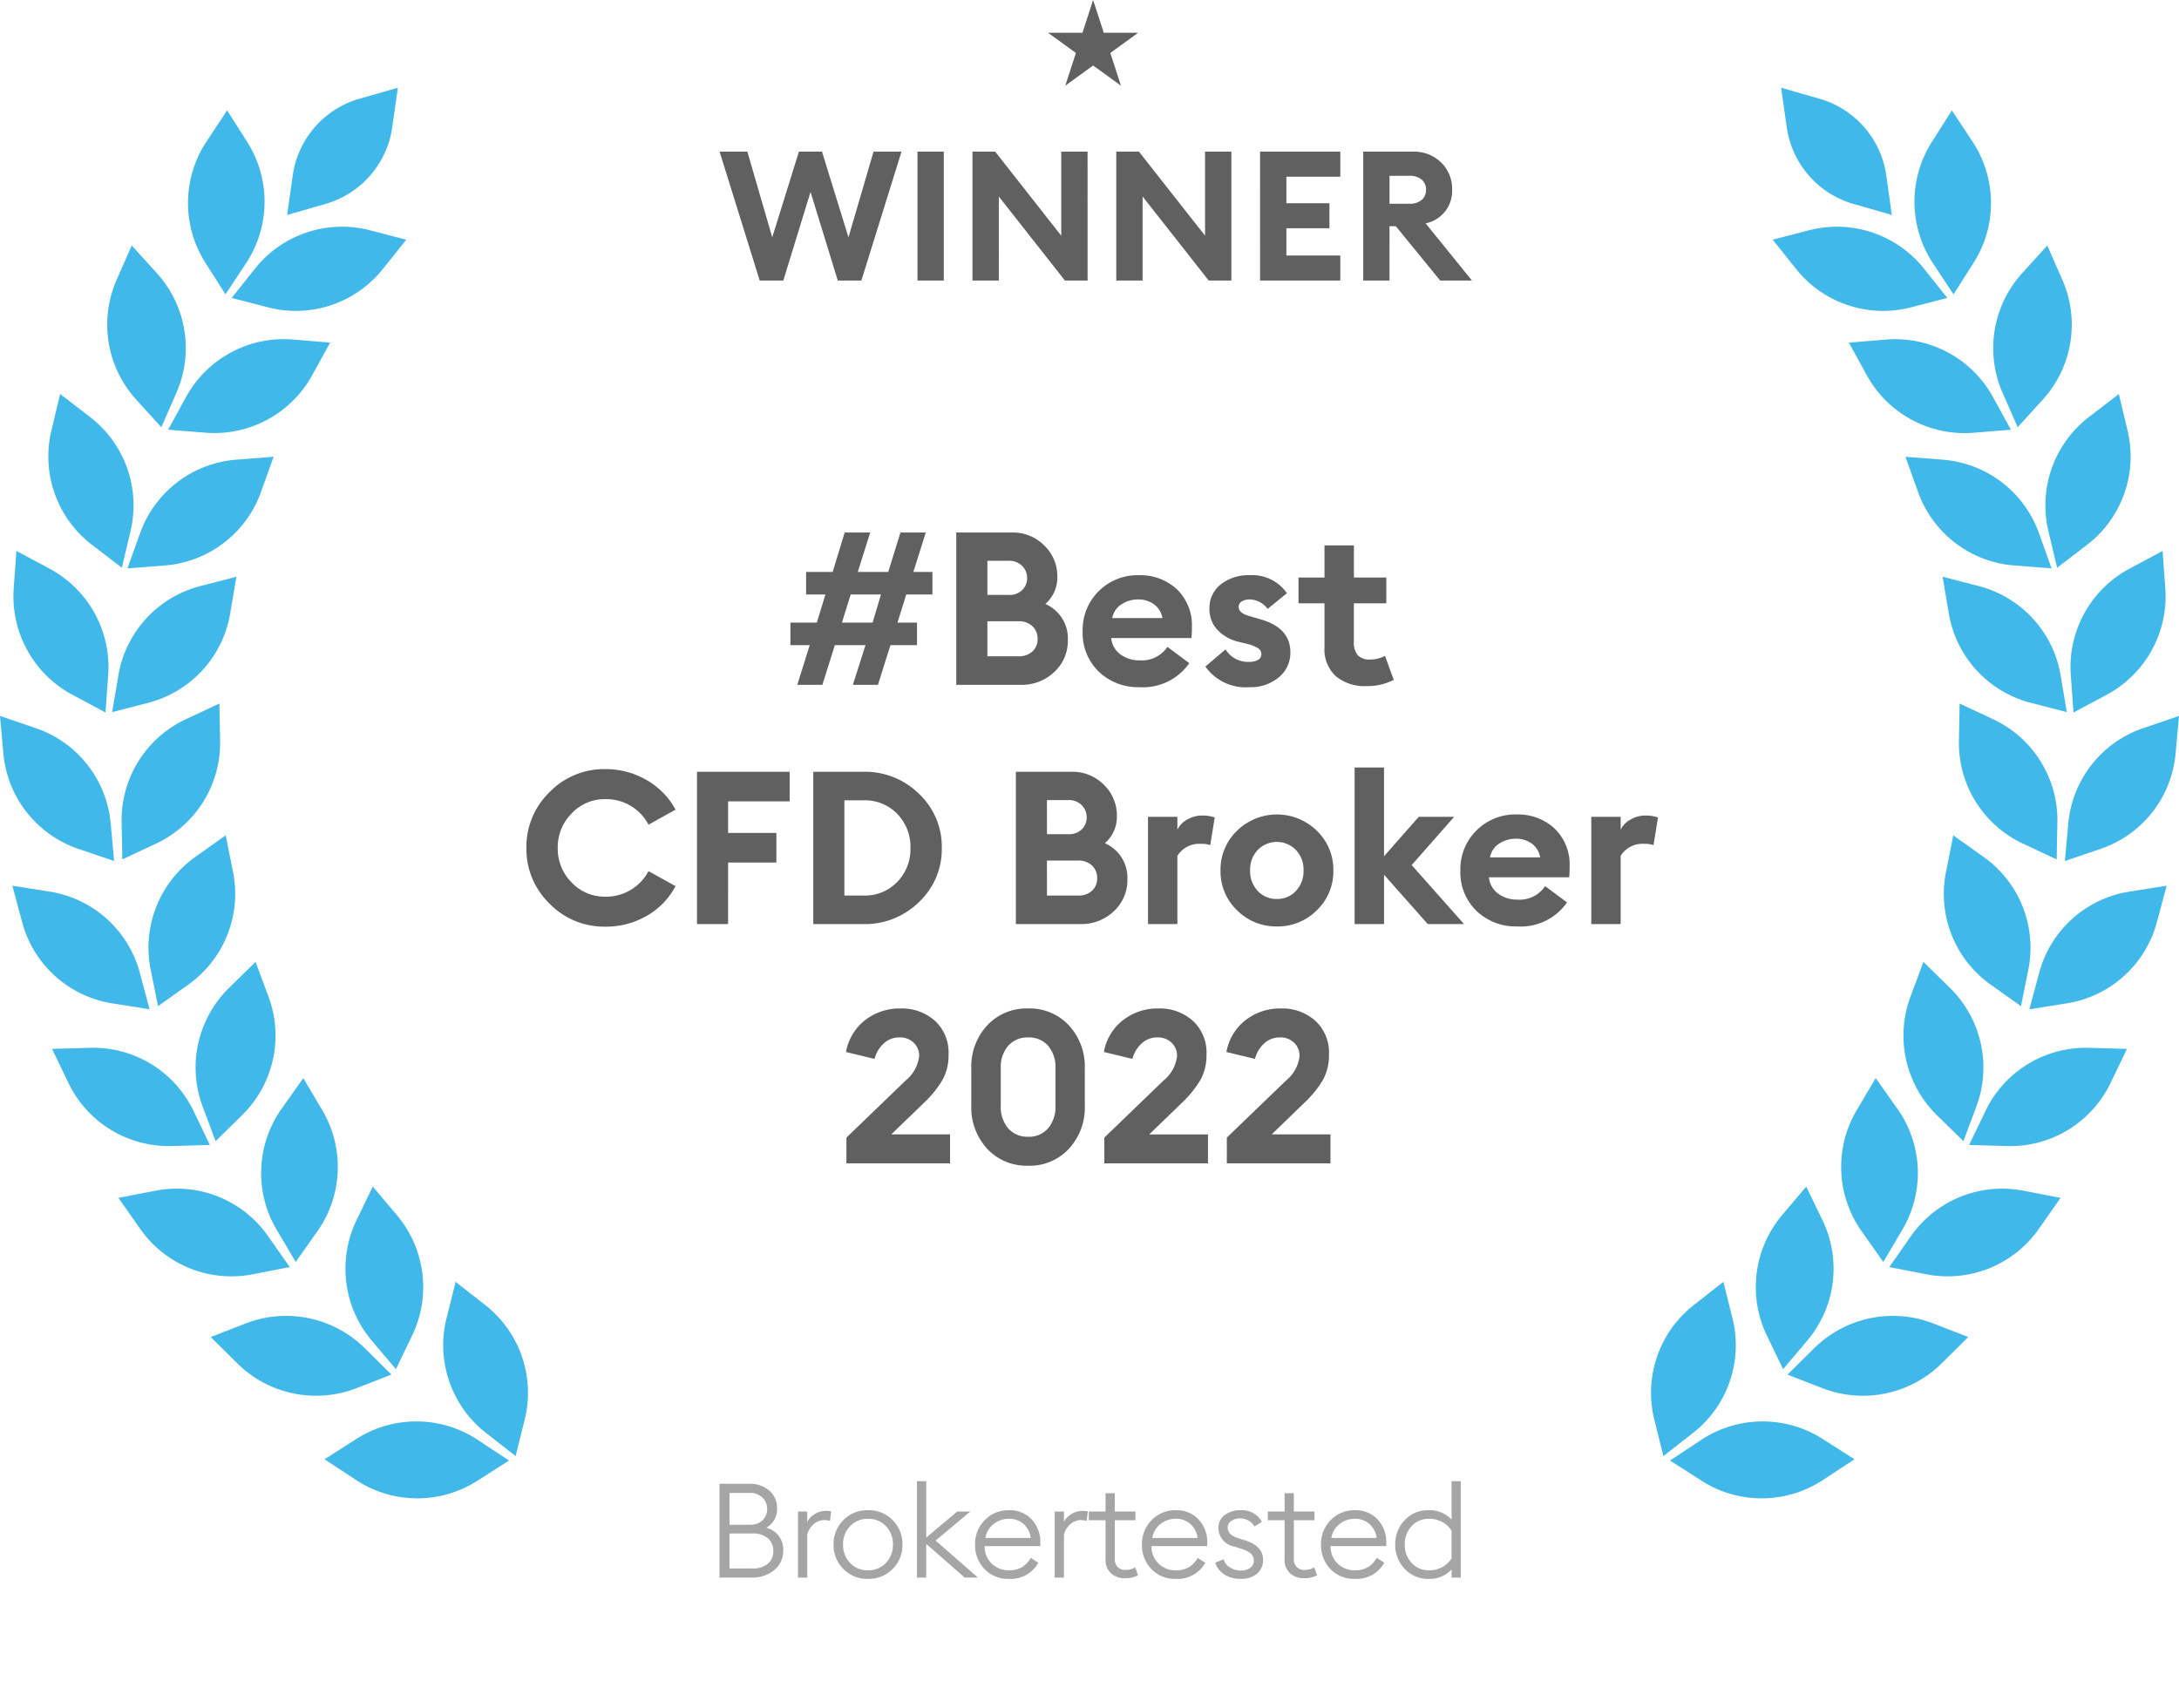 <svg xmlns="http://www.w3.org/2000/svg" width="264.047" height="207.042"><defs><clipPath id="a"><path data-name="Rectangle 7" fill="#41b8ea" d="M0 0h264.047v207.042H0z"/></clipPath></defs><g data-name="Best CFD Broker"><path data-name="Path 1662" d="M92.06 34 87.2 18.38h3.364l3.014 10.384 3.234-10.384h2.794l3.212 10.384 3.036-10.384h3.388L104.38 34h-2.86l-3.3-10.736L94.92 34Zm19.118 0V18.38h3.19V34Zm20.614 0h-2.75l-8.008-10.186V34h-3.19V18.38h2.75l8.006 10.186V18.38h3.19Zm17.424 0h-2.75l-8.008-10.186V34h-3.19V18.38h2.75l8.008 10.186V18.38h3.19Zm3.476 0V18.38h9.724v3.036h-6.534v3.212h5.218v3.036h-5.218v3.3h6.534V34Zm12.5 0V18.38h5.984a4.708 4.708 0 0 1 3.465 1.32 4.458 4.458 0 0 1 1.327 3.3 4 4 0 0 1-3.212 4.07l5.61 6.93h-3.85l-5.368-6.578h-.77V34Zm3.19-9.306h2.418a2.209 2.209 0 0 0 1.463-.451A1.533 1.533 0 0 0 172.8 23a1.533 1.533 0 0 0-.539-1.243 2.209 2.209 0 0 0-1.463-.451h-2.42Z" fill="#606060"/><g data-name="Group 125"><g data-name="Group 77"><path data-name="Path 58" d="m132.461 0-1.29 3.969H127l3.375 2.452-1.289 3.967 3.375-2.452 3.375 2.452-1.29-3.967 3.375-2.452h-4.169Z" fill="#606060"/></g></g><g data-name="Group 16" clip-path="url(#a)" fill="#41b8ea" fill-rule="evenodd"><path data-name="Path 62" d="m251.262 86.36 3.917-2.1a13.521 13.521 0 0 0 7.2-13.053l-.319-4.432-3.919 2.1a13.521 13.521 0 0 0-7.2 13.045Z"/><path data-name="Path 63" d="m245.917 122.329 4.4-.7a13.482 13.482 0 0 0 11.078-9.973l1.155-4.307-4.407.7a13.478 13.478 0 0 0-11.07 9.972Z"/><path data-name="Path 64" d="m228.936 153.571 4.376.851a13.487 13.487 0 0 0 13.822-5.582l2.561-3.655-4.385-.846a13.489 13.489 0 0 0-13.81 5.576Z"/><path data-name="Path 65" d="m202.368 177.018 3.732 2.39a13.5 13.5 0 0 0 14.907-.1l3.715-2.442-3.751-2.395a13.5 13.5 0 0 0-14.9.1Z"/><path data-name="Path 66" d="m243.676 52.081-2.115-3.858a13.519 13.519 0 0 0-13.131-7.057l-4.388.363 2.123 3.861a13.526 13.526 0 0 0 13.124 7.05Z"/><path data-name="Path 67" d="m250.456 86.311-.731-4.325a13.489 13.489 0 0 0-10.072-10.984l-4.253-1.1.737 4.333a13.488 13.488 0 0 0 10.069 10.978Z"/><path data-name="Path 68" d="m244.9 121.954.862-4.3a13.493 13.493 0 0 0-5.486-13.858l-3.582-2.549-.859 4.319a13.5 13.5 0 0 0 5.486 13.843Z"/><path data-name="Path 69" d="m228.213 152.952 2.245-3.8a13.49 13.49 0 0 0-.619-14.888l-2.545-3.6-2.245 3.8a13.5 13.5 0 0 0 .62 14.879Z"/><path data-name="Path 70" d="m201.567 176.483 3.488-2.729a13.486 13.486 0 0 0 4.855-14.091l-1.073-4.3-3.49 2.739a13.492 13.492 0 0 0-4.848 14.082Z"/><path data-name="Path 71" d="m236.723 35.678 2.366-3.718a13.494 13.494 0 0 0-.133-14.9l-2.433-3.678-2.363 3.727a13.512 13.512 0 0 0 .135 14.892Z"/><path data-name="Path 72" d="m249.279 68.809 3.517-2.69a13.49 13.49 0 0 0 4.99-14.046l-1.03-4.314-3.523 2.704a13.514 13.514 0 0 0-4.983 14.034Z"/><path data-name="Path 73" d="m250.219 104.359 4.21-1.434a13.48 13.48 0 0 0 9.216-11.719l.4-4.432-4.215 1.44a13.482 13.482 0 0 0-9.208 11.711Z"/><path data-name="Path 74" d="m238.614 138.77 4.456.13a13.488 13.488 0 0 0 12.734-7.747l1.937-4.024-4.466-.125a13.481 13.481 0 0 0-12.724 7.746Z"/><path data-name="Path 75" d="m216.608 166.605 4.146 1.612a13.566 13.566 0 0 0 14.595-3.034l3.161-3.134-4.152-1.612a13.565 13.565 0 0 0-14.586 3.037Z"/><path data-name="Path 76" d="m235.97 36.108-2.744-3.445a13.486 13.486 0 0 0-14.139-4.72l-4.275 1.107 2.758 3.453a13.485 13.485 0 0 0 14.134 4.714Z"/><path data-name="Path 77" d="m248.603 68.888-1.48-4.138a13.494 13.494 0 0 0-11.839-9.046l-4.385-.34 1.484 4.143a13.489 13.489 0 0 0 11.837 9.04Z"/><path data-name="Path 78" d="m249.227 104.164.079-4.381a13.49 13.49 0 0 0-7.876-12.653l-3.968-1.861-.082 4.386a13.474 13.474 0 0 0 7.874 12.648Z"/><path data-name="Path 79" d="m237.924 138.312 1.531-4.106a13.513 13.513 0 0 0-3.246-14.55l-3.132-3.07-1.533 4.114a13.512 13.512 0 0 0 3.248 14.544Z"/><path data-name="Path 80" d="m216.072 165.946 2.848-3.368a13.511 13.511 0 0 0 1.874-14.788l-1.919-3.975-2.851 3.377a13.52 13.52 0 0 0-1.869 14.777Z"/><path data-name="Path 81" d="m244.499 51.783 2.968-3.269A13.5 13.5 0 0 0 249.86 33.8l-1.777-4.043-2.97 3.275a13.5 13.5 0 0 0-2.387 14.7Z"/><path data-name="Path 82" d="m229.25 26.051-.657-4.668a11.327 11.327 0 0 0-8.222-9.449l-4.534-1.3.661 4.673a11.34 11.34 0 0 0 8.219 9.443Z"/><path data-name="Path 83" d="m12.786 86.358-3.917-2.1a13.526 13.526 0 0 1-7.2-13.053l.32-4.431 3.919 2.1a13.525 13.525 0 0 1 7.194 13.046Z"/><path data-name="Path 84" d="m18.127 122.328-4.4-.7a13.479 13.479 0 0 1-11.073-9.971l-1.156-4.307 4.409.7a13.48 13.48 0 0 1 11.068 9.972Z"/><path data-name="Path 85" d="m35.113 153.57-4.377.851a13.479 13.479 0 0 1-13.82-5.582l-2.562-3.656 4.385-.845a13.491 13.491 0 0 1 13.81 5.577Z"/><path data-name="Path 86" d="m61.679 177.018-3.731 2.389a13.5 13.5 0 0 1-14.908-.1l-3.714-2.442 3.751-2.394a13.494 13.494 0 0 1 14.9.1Z"/><path data-name="Path 87" d="m20.372 52.081 2.115-3.858a13.512 13.512 0 0 1 13.131-7.062l4.387.362-2.122 3.858a13.528 13.528 0 0 1-13.123 7.05Z"/><path data-name="Path 88" d="m13.592 86.309.731-4.324a13.487 13.487 0 0 1 10.073-10.983l4.252-1.1-.737 4.334A13.491 13.491 0 0 1 17.84 85.212Z"/><path data-name="Path 89" d="m19.148 121.952-.862-4.3a13.491 13.491 0 0 1 5.484-13.861l3.584-2.551.859 4.319a13.5 13.5 0 0 1-5.488 13.844Z"/><path data-name="Path 90" d="m35.834 152.951-2.245-3.794a13.492 13.492 0 0 1 .617-14.889l2.547-3.6 2.243 3.8a13.5 13.5 0 0 1-.619 14.879Z"/><path data-name="Path 91" d="m62.48 176.481-3.486-2.729a13.484 13.484 0 0 1-4.855-14.091l1.071-4.3 3.493 2.737a13.5 13.5 0 0 1 4.847 14.083Z"/><path data-name="Path 92" d="m27.323 35.677-2.363-3.718a13.5 13.5 0 0 1 .13-14.905l2.434-3.678 2.366 3.728a13.511 13.511 0 0 1-.136 14.891Z"/><path data-name="Path 93" d="m14.769 68.808-3.513-2.689a13.493 13.493 0 0 1-5-14.048l1.031-4.314 3.52 2.706a13.512 13.512 0 0 1 4.982 14.034Z"/><path data-name="Path 94" d="m13.83 104.357-4.212-1.433A13.481 13.481 0 0 1 .4 91.205L0 86.773l4.217 1.44a13.477 13.477 0 0 1 9.207 11.711Z"/><path data-name="Path 95" d="m25.433 138.77-4.455.128a13.492 13.492 0 0 1-12.734-7.747l-1.937-4.024 4.468-.125a13.484 13.484 0 0 1 12.724 7.743Z"/><path data-name="Path 96" d="m47.436 166.605-4.146 1.61a13.565 13.565 0 0 1-14.595-3.034l-3.159-3.132 4.153-1.613a13.568 13.568 0 0 1 14.585 3.037Z"/><path data-name="Path 97" d="m28.076 36.107 2.744-3.445a13.485 13.485 0 0 1 14.138-4.72l4.276 1.108-2.759 3.451a13.479 13.479 0 0 1-14.132 4.714Z"/><path data-name="Path 98" d="m15.446 68.887 1.484-4.138a13.494 13.494 0 0 1 11.839-9.046l4.385-.34-1.484 4.143a13.5 13.5 0 0 1-11.839 9.041Z"/><path data-name="Path 99" d="m14.821 104.162-.079-4.381a13.487 13.487 0 0 1 7.876-12.652l3.968-1.863.082 4.388a13.474 13.474 0 0 1-7.876 12.646Z"/><path data-name="Path 100" d="m26.124 138.313-1.533-4.107a13.515 13.515 0 0 1 3.245-14.551l3.132-3.07 1.533 4.114a13.511 13.511 0 0 1-3.249 14.544Z"/><path data-name="Path 101" d="m47.977 165.946-2.848-3.368a13.511 13.511 0 0 1-1.877-14.788l1.921-3.975 2.85 3.377a13.521 13.521 0 0 1 1.87 14.777Z"/><path data-name="Path 102" d="m19.548 51.782-2.967-3.269a13.5 13.5 0 0 1-2.395-14.714l1.779-4.045 2.97 3.275a13.5 13.5 0 0 1 2.387 14.7Z"/><path data-name="Path 103" d="m34.796 26.05.658-4.668a11.33 11.33 0 0 1 8.223-9.448l4.535-1.3-.663 4.674a11.334 11.334 0 0 1-8.219 9.441Z"/></g><path data-name="Path 1661" d="m103.348 83 1.534-4.81h-3.718L99.656 83h-3.042l1.508-4.81h-2.34v-2.73h3.2l1.04-3.406h-2.34v-2.73h3.218l1.456-4.784h3.094l-1.508 4.784h3.692l1.482-4.784h3.068l-1.508 4.784h2.314v2.73h-3.172l-1.062 3.406h2.366v2.73H107.9L106.39 83Zm-.26-10.946-1.066 3.406h3.718l1.014-3.406ZM115.88 83V64.54h6.76a5.324 5.324 0 0 1 3.9 1.573 5.137 5.137 0 0 1 1.586 3.787 4.232 4.232 0 0 1-1.456 3.3 4.549 4.549 0 0 1 2.73 4.366 5.133 5.133 0 0 1-1.638 3.874A5.687 5.687 0 0 1 123.68 83Zm3.77-3.458h3.77a2.372 2.372 0 0 0 1.69-.585 1.99 1.99 0 0 0 .624-1.521 2.031 2.031 0 0 0-.624-1.536 2.341 2.341 0 0 0-1.69-.6h-3.77Zm0-7.436h2.626a2.17 2.17 0 0 0 1.586-.585 1.97 1.97 0 0 0 .6-1.469 2 2 0 0 0-.611-1.469 2.129 2.129 0 0 0-1.573-.611h-2.628Zm18.434 11.18a6.856 6.856 0 0 1-4.927-1.872 6.479 6.479 0 0 1-1.963-4.914 6.555 6.555 0 0 1 1.95-4.849 6.654 6.654 0 0 1 4.888-1.937 6.517 6.517 0 0 1 4.55 1.677 6.051 6.051 0 0 1 1.846 4.719 9.849 9.849 0 0 1-.052 1.222h-9.724a2.772 2.772 0 0 0 1.131 1.989 3.827 3.827 0 0 0 2.327.715 3.712 3.712 0 0 0 3.354-1.636l2.652 1.976a6.83 6.83 0 0 1-6.032 2.91Zm-3.3-8.372h6.082a2.619 2.619 0 0 0-1.053-1.69 3.21 3.21 0 0 0-1.885-.572 3.688 3.688 0 0 0-2 .572 2.513 2.513 0 0 0-1.146 1.69Zm16.638 8.372a5.966 5.966 0 0 1-5.356-2.5l2.444-2.076a3.183 3.183 0 0 0 2.912 1.508 2.04 2.04 0 0 0 1.014-.234.757.757 0 0 0 .416-.7.839.839 0 0 0-.351-.689 4.411 4.411 0 0 0-1.391-.559l-.962-.236a5.132 5.132 0 0 1-2.717-1.56 3.689 3.689 0 0 1-.871-2.6 3.6 3.6 0 0 1 1.417-2.847 5.426 5.426 0 0 1 3.471-1.079 5.107 5.107 0 0 1 4.5 2.184l-2.34 1.9a2.737 2.737 0 0 0-2.21-1.144 1.735 1.735 0 0 0-.91.234.724.724 0 0 0-.39.65q0 .78 1.274 1.118l1.222.364q3.77 1.014 3.77 4.03a3.821 3.821 0 0 1-1.4 3.042 5.262 5.262 0 0 1-3.542 1.194Zm14.118-.13a5.4 5.4 0 0 1-3.666-1.2 4.4 4.4 0 0 1-1.374-3.506v-5.33h-3.15V70h3.15v-3.9h3.562V70h3.926v3.12h-3.93v4.628a2.394 2.394 0 0 0 .481 1.677 1.974 1.974 0 0 0 1.495.507 3.766 3.766 0 0 0 1.794-.442l1.066 2.91a7 7 0 0 1-3.354.756Zm-92.209 29.156a9.194 9.194 0 0 1-6.747-2.8 9.194 9.194 0 0 1-2.795-6.747 9.194 9.194 0 0 1 2.795-6.747 9.194 9.194 0 0 1 6.747-2.8 9.8 9.8 0 0 1 5.044 1.339 9.023 9.023 0 0 1 3.484 3.575l-3.276 1.82a5.767 5.767 0 0 0-5.252-3.094 5.458 5.458 0 0 0-4.069 1.742 5.776 5.776 0 0 0-1.677 4.173 5.776 5.776 0 0 0 1.677 4.173 5.458 5.458 0 0 0 4.069 1.729 5.767 5.767 0 0 0 5.252-3.094l3.276 1.82a8.938 8.938 0 0 1-3.459 3.585 9.838 9.838 0 0 1-5.069 1.326ZM84.459 112V93.54h11.232v3.588h-7.462v3.822h5.85v3.588h-5.85V112Zm14.092 0V93.54h6.084a9.3 9.3 0 0 1 6.734 2.678 8.785 8.785 0 0 1 2.756 6.552 8.785 8.785 0 0 1-2.756 6.552 9.3 9.3 0 0 1-6.734 2.678Zm3.77-3.458h2.314a5.42 5.42 0 0 0 4.108-1.664 5.726 5.726 0 0 0 1.586-4.108 5.726 5.726 0 0 0-1.586-4.108A5.42 5.42 0 0 0 104.635 97h-2.314ZM123.1 112V93.54h6.76a5.324 5.324 0 0 1 3.9 1.573 5.137 5.137 0 0 1 1.581 3.787 4.232 4.232 0 0 1-1.456 3.3 4.549 4.549 0 0 1 2.73 4.368 5.133 5.133 0 0 1-1.638 3.872A5.687 5.687 0 0 1 130.9 112Zm3.77-3.458h3.77a2.372 2.372 0 0 0 1.69-.585 1.99 1.99 0 0 0 .624-1.521 2.031 2.031 0 0 0-.629-1.536 2.341 2.341 0 0 0-1.69-.6h-3.77Zm0-7.436h2.626a2.17 2.17 0 0 0 1.586-.585 1.97 1.97 0 0 0 .6-1.469 2 2 0 0 0-.611-1.469 2.129 2.129 0 0 0-1.573-.611h-2.633ZM139.111 112V99h3.562v1.56a2.8 2.8 0 0 1 1.183-1.222 3.569 3.569 0 0 1 1.833-.494 4.445 4.445 0 0 1 1.508.234l-.546 3.354a2.912 2.912 0 0 0-1.092-.156 3.115 3.115 0 0 0-2.886 1.456V112Zm20.462-1.677a6.655 6.655 0 0 1-4.836 1.963 6.655 6.655 0 0 1-4.837-1.963 6.492 6.492 0 0 1-2-4.823 6.5 6.5 0 0 1 2-4.81 6.906 6.906 0 0 1 9.672 0 6.5 6.5 0 0 1 2 4.81 6.492 6.492 0 0 1-1.999 4.823Zm-4.836-1.365a3.038 3.038 0 0 0 2.3-.975 3.467 3.467 0 0 0 .923-2.483 3.467 3.467 0 0 0-.923-2.483 3.233 3.233 0 0 0-4.628 0 3.467 3.467 0 0 0-.923 2.483 3.467 3.467 0 0 0 .923 2.483 3.068 3.068 0 0 0 2.328.975ZM173.015 112l-5.3-5.98V112h-3.566V93.02h3.562v10.764L171.923 99h4.29l-5.148 5.85 6.344 7.15Zm10.842.286a6.856 6.856 0 0 1-4.927-1.872 6.479 6.479 0 0 1-1.963-4.914 6.555 6.555 0 0 1 1.95-4.849 6.654 6.654 0 0 1 4.888-1.937 6.517 6.517 0 0 1 4.55 1.677 6.051 6.051 0 0 1 1.845 4.719 9.85 9.85 0 0 1-.052 1.222h-9.723a2.772 2.772 0 0 0 1.131 1.989 3.827 3.827 0 0 0 2.327.715 3.712 3.712 0 0 0 3.354-1.636l2.652 1.976a6.83 6.83 0 0 1-6.032 2.91Zm-3.3-8.372h6.084a2.619 2.619 0 0 0-1.053-1.69 3.21 3.21 0 0 0-1.885-.572 3.688 3.688 0 0 0-2 .572 2.513 2.513 0 0 0-1.148 1.69Zm12.27 8.086V99h3.562v1.56a2.8 2.8 0 0 1 1.183-1.222 3.569 3.569 0 0 1 1.833-.494 4.445 4.445 0 0 1 1.508.234l-.546 3.354a2.912 2.912 0 0 0-1.092-.156 3.115 3.115 0 0 0-2.886 1.456V112Zm-90.259 29v-3.12l7.2-6.942a4.465 4.465 0 0 0 1.614-2.938 2.189 2.189 0 0 0-.65-1.612 2.389 2.389 0 0 0-1.768-.65 2.707 2.707 0 0 0-1.872.728 3.807 3.807 0 0 0-1.118 1.872l-3.458-.832a6.289 6.289 0 0 1 2.314-3.861 6.818 6.818 0 0 1 4.316-1.417 5.988 5.988 0 0 1 4.134 1.482 5.217 5.217 0 0 1 1.664 4.108 6.134 6.134 0 0 1-.754 3.107 13.1 13.1 0 0 1-2.288 2.8L108 137.49h7.124V141Zm22.022.286a6.5 6.5 0 0 1-4.966-2.054 7.376 7.376 0 0 1-1.924-5.252v-4.472a7.341 7.341 0 0 1 1.924-5.226 6.5 6.5 0 0 1 4.966-2.054 6.467 6.467 0 0 1 4.94 2.054 7.341 7.341 0 0 1 1.924 5.226v4.472a7.376 7.376 0 0 1-1.924 5.252 6.467 6.467 0 0 1-4.94 2.054Zm-2.418-4.524a3.09 3.09 0 0 0 2.418 1.014 3.051 3.051 0 0 0 2.41-1.014 4.052 4.052 0 0 0 .9-2.782v-4.472a4 4 0 0 0-.9-2.769 3.069 3.069 0 0 0-2.4-1 3.11 3.11 0 0 0-2.418 1 3.965 3.965 0 0 0-.91 2.769v4.472a4.014 4.014 0 0 0 .9 2.782ZM133.82 141v-3.12l7.2-6.942a4.465 4.465 0 0 0 1.614-2.938 2.189 2.189 0 0 0-.65-1.612 2.389 2.389 0 0 0-1.768-.65 2.707 2.707 0 0 0-1.872.728 3.807 3.807 0 0 0-1.118 1.872l-3.458-.832a6.289 6.289 0 0 1 2.314-3.861 6.818 6.818 0 0 1 4.318-1.417 5.988 5.988 0 0 1 4.134 1.482 5.217 5.217 0 0 1 1.666 4.108 6.134 6.134 0 0 1-.754 3.107 13.1 13.1 0 0 1-2.288 2.8l-3.9 3.77h7.124V141Zm14.846 0v-3.12l7.2-6.942A4.465 4.465 0 0 0 157.48 128a2.189 2.189 0 0 0-.65-1.612 2.389 2.389 0 0 0-1.768-.65 2.707 2.707 0 0 0-1.872.728 3.807 3.807 0 0 0-1.118 1.872l-3.458-.832a6.289 6.289 0 0 1 2.314-3.861 6.818 6.818 0 0 1 4.316-1.417 5.988 5.988 0 0 1 4.134 1.482 5.217 5.217 0 0 1 1.664 4.108 6.134 6.134 0 0 1-.754 3.107A13.1 13.1 0 0 1 158 133.72l-3.9 3.77h7.124V141Z" fill="#606060"/><path data-name="Path 1660" d="M87.184 191.202v-11.36h3.584a3.5 3.5 0 0 1 2.48.848 2.713 2.713 0 0 1 .912 2.064 2.583 2.583 0 0 1-1.3 2.416 2.676 2.676 0 0 1 2.048 2.72 3.019 3.019 0 0 1-1.06 2.384 4.143 4.143 0 0 1-2.824.928Zm1.216-1.1h2.752a2.8 2.8 0 0 0 1.9-.576 1.943 1.943 0 0 0 .656-1.536 1.978 1.978 0 0 0-.648-1.544 2.745 2.745 0 0 0-1.9-.584H88.4Zm0-5.3h2.448a2.153 2.153 0 0 0 1.552-.536 1.83 1.83 0 0 0 .56-1.384 1.865 1.865 0 0 0-.568-1.368 2.086 2.086 0 0 0-1.544-.568H88.4Zm8.3 6.4v-8h1.12v1.248a2.375 2.375 0 0 1 .9-.936 2.481 2.481 0 0 1 1.344-.392 2.9 2.9 0 0 1 .656.064l-.144 1.152a2.282 2.282 0 0 0-.688-.1 1.95 1.95 0 0 0-1.264.472 2.446 2.446 0 0 0-.8 1.272v5.22Zm11.472-1.048a4.013 4.013 0 0 1-2.988 1.208 4.013 4.013 0 0 1-2.992-1.208 4.058 4.058 0 0 1-1.184-2.952 4.058 4.058 0 0 1 1.184-2.952 4.013 4.013 0 0 1 2.992-1.208 4.013 4.013 0 0 1 2.992 1.208 4.058 4.058 0 0 1 1.184 2.952 4.058 4.058 0 0 1-1.184 2.952Zm-5.172-.736a2.844 2.844 0 0 0 2.184.9 2.844 2.844 0 0 0 2.184-.9 3.135 3.135 0 0 0 .84-2.216 3.135 3.135 0 0 0-.84-2.216 2.844 2.844 0 0 0-2.184-.9 2.844 2.844 0 0 0-2.184.9 3.135 3.135 0 0 0-.84 2.216 3.135 3.135 0 0 0 .84 2.216Zm13.9 1.784-4.66-4.08v4.08h-1.12v-11.68h1.12v6.832l3.76-3.152h1.584l-4.208 3.52 5.124 4.48Zm5.376.16a3.923 3.923 0 0 1-2.976-1.192 4.134 4.134 0 0 1-1.14-2.968 4.079 4.079 0 0 1 1.168-2.96 3.974 3.974 0 0 1 2.972-1.2 3.618 3.618 0 0 1 2.692 1.088 4.034 4.034 0 0 1 1.072 2.96v.3h-6.752a2.849 2.849 0 0 0 .832 2.088 2.867 2.867 0 0 0 2.128.84 2.985 2.985 0 0 0 1.576-.376 3.2 3.2 0 0 0 1.064-1.124l.912.592a3.819 3.819 0 0 1-3.552 1.952Zm-2.868-4.96h5.492a2.68 2.68 0 0 0-.88-1.7 2.594 2.594 0 0 0-1.76-.624 2.918 2.918 0 0 0-1.848.632 2.673 2.673 0 0 0-1.004 1.692Zm8.4 4.8v-8h1.12v1.248a2.375 2.375 0 0 1 .9-.936 2.481 2.481 0 0 1 1.34-.392 2.9 2.9 0 0 1 .656.064l-.144 1.152a2.282 2.282 0 0 0-.688-.1 1.95 1.95 0 0 0-1.264.472 2.446 2.446 0 0 0-.8 1.272v5.22Zm8.48.08a2.4 2.4 0 0 1-1.656-.592 2.174 2.174 0 0 1-.664-1.712v-4.72h-2.032v-1.056h2.032v-2.224h1.12v2.224h2.5v1.056h-2.5v4.624a1.382 1.382 0 0 0 .36 1.056 1.317 1.317 0 0 0 .936.336 2.387 2.387 0 0 0 1.184-.3l.336.96a3.443 3.443 0 0 1-1.616.348Zm6.212.08a3.923 3.923 0 0 1-2.98-1.192 4.134 4.134 0 0 1-1.136-2.968 4.079 4.079 0 0 1 1.168-2.96 3.974 3.974 0 0 1 2.976-1.2 3.618 3.618 0 0 1 2.688 1.088 4.034 4.034 0 0 1 1.072 2.96v.3h-6.752a2.849 2.849 0 0 0 .832 2.092 2.867 2.867 0 0 0 2.132.84 2.985 2.985 0 0 0 1.576-.376 3.2 3.2 0 0 0 1.064-1.128l.912.592a3.819 3.819 0 0 1-3.552 1.952Zm-2.868-4.96h5.488a2.68 2.68 0 0 0-.88-1.7 2.594 2.594 0 0 0-1.76-.624 2.918 2.918 0 0 0-1.848.632 2.673 2.673 0 0 0-1 1.692Zm10.736 4.96a3.683 3.683 0 0 1-1.96-.5 2.63 2.63 0 0 1-1.144-1.464l1.008-.416a1.742 1.742 0 0 0 .792 1.008 2.476 2.476 0 0 0 1.32.368 1.81 1.81 0 0 0 1.116-.332 1.065 1.065 0 0 0 .44-.9 1.072 1.072 0 0 0-.344-.808 3.161 3.161 0 0 0-1.16-.6l-.864-.272a2.3 2.3 0 0 1-1.92-2.272 1.847 1.847 0 0 1 .76-1.552 3.075 3.075 0 0 1 1.908-.58 2.733 2.733 0 0 1 2.592 1.408l-.9.56a2 2 0 0 0-1.76-.976 1.774 1.774 0 0 0-1.04.312.921.921 0 0 0-.448.776q0 .9 1.248 1.3l.912.288q2.128.672 2.128 2.32a2.11 2.11 0 0 1-.744 1.72 2.949 2.949 0 0 1-1.94.612Zm7.616-.08a2.4 2.4 0 0 1-1.656-.592 2.174 2.174 0 0 1-.664-1.712v-4.72h-2.032v-1.056h2.032v-2.224h1.12v2.224h2.5v1.056h-2.5v4.624a1.382 1.382 0 0 0 .36 1.056 1.317 1.317 0 0 0 .936.336 2.387 2.387 0 0 0 1.184-.3l.336.96a3.443 3.443 0 0 1-1.616.348Zm6.208.08a3.923 3.923 0 0 1-2.976-1.192 4.134 4.134 0 0 1-1.136-2.968 4.079 4.079 0 0 1 1.168-2.96 3.974 3.974 0 0 1 2.976-1.2 3.618 3.618 0 0 1 2.688 1.088 4.034 4.034 0 0 1 1.072 2.96v.3h-6.752a2.849 2.849 0 0 0 .832 2.088 2.867 2.867 0 0 0 2.128.84 2.985 2.985 0 0 0 1.576-.376 3.2 3.2 0 0 0 1.064-1.128l.912.592a3.819 3.819 0 0 1-3.552 1.956Zm-2.864-4.96h5.488a2.68 2.68 0 0 0-.88-1.7 2.594 2.594 0 0 0-1.76-.624 2.918 2.918 0 0 0-1.848.632 2.673 2.673 0 0 0-1 1.692Zm11.792 4.96a3.827 3.827 0 0 1-2.9-1.208 4.133 4.133 0 0 1-1.148-2.952 4.133 4.133 0 0 1 1.144-2.952 3.827 3.827 0 0 1 2.9-1.208 3.591 3.591 0 0 1 2.784 1.136v-4.656h1.12v11.68h-1.12v-.976a3.591 3.591 0 0 1-2.78 1.136Zm.048-1.04a3.246 3.246 0 0 0 1.632-.4 3 3 0 0 0 1.1-1.056v-3.328a3 3 0 0 0-1.1-1.056 3.246 3.246 0 0 0-1.632-.4 2.739 2.739 0 0 0-2.12.9 3.169 3.169 0 0 0-.824 2.22 3.169 3.169 0 0 0 .824 2.216 2.739 2.739 0 0 0 2.12.904Z" fill="#a5a5a5"/></g></svg>